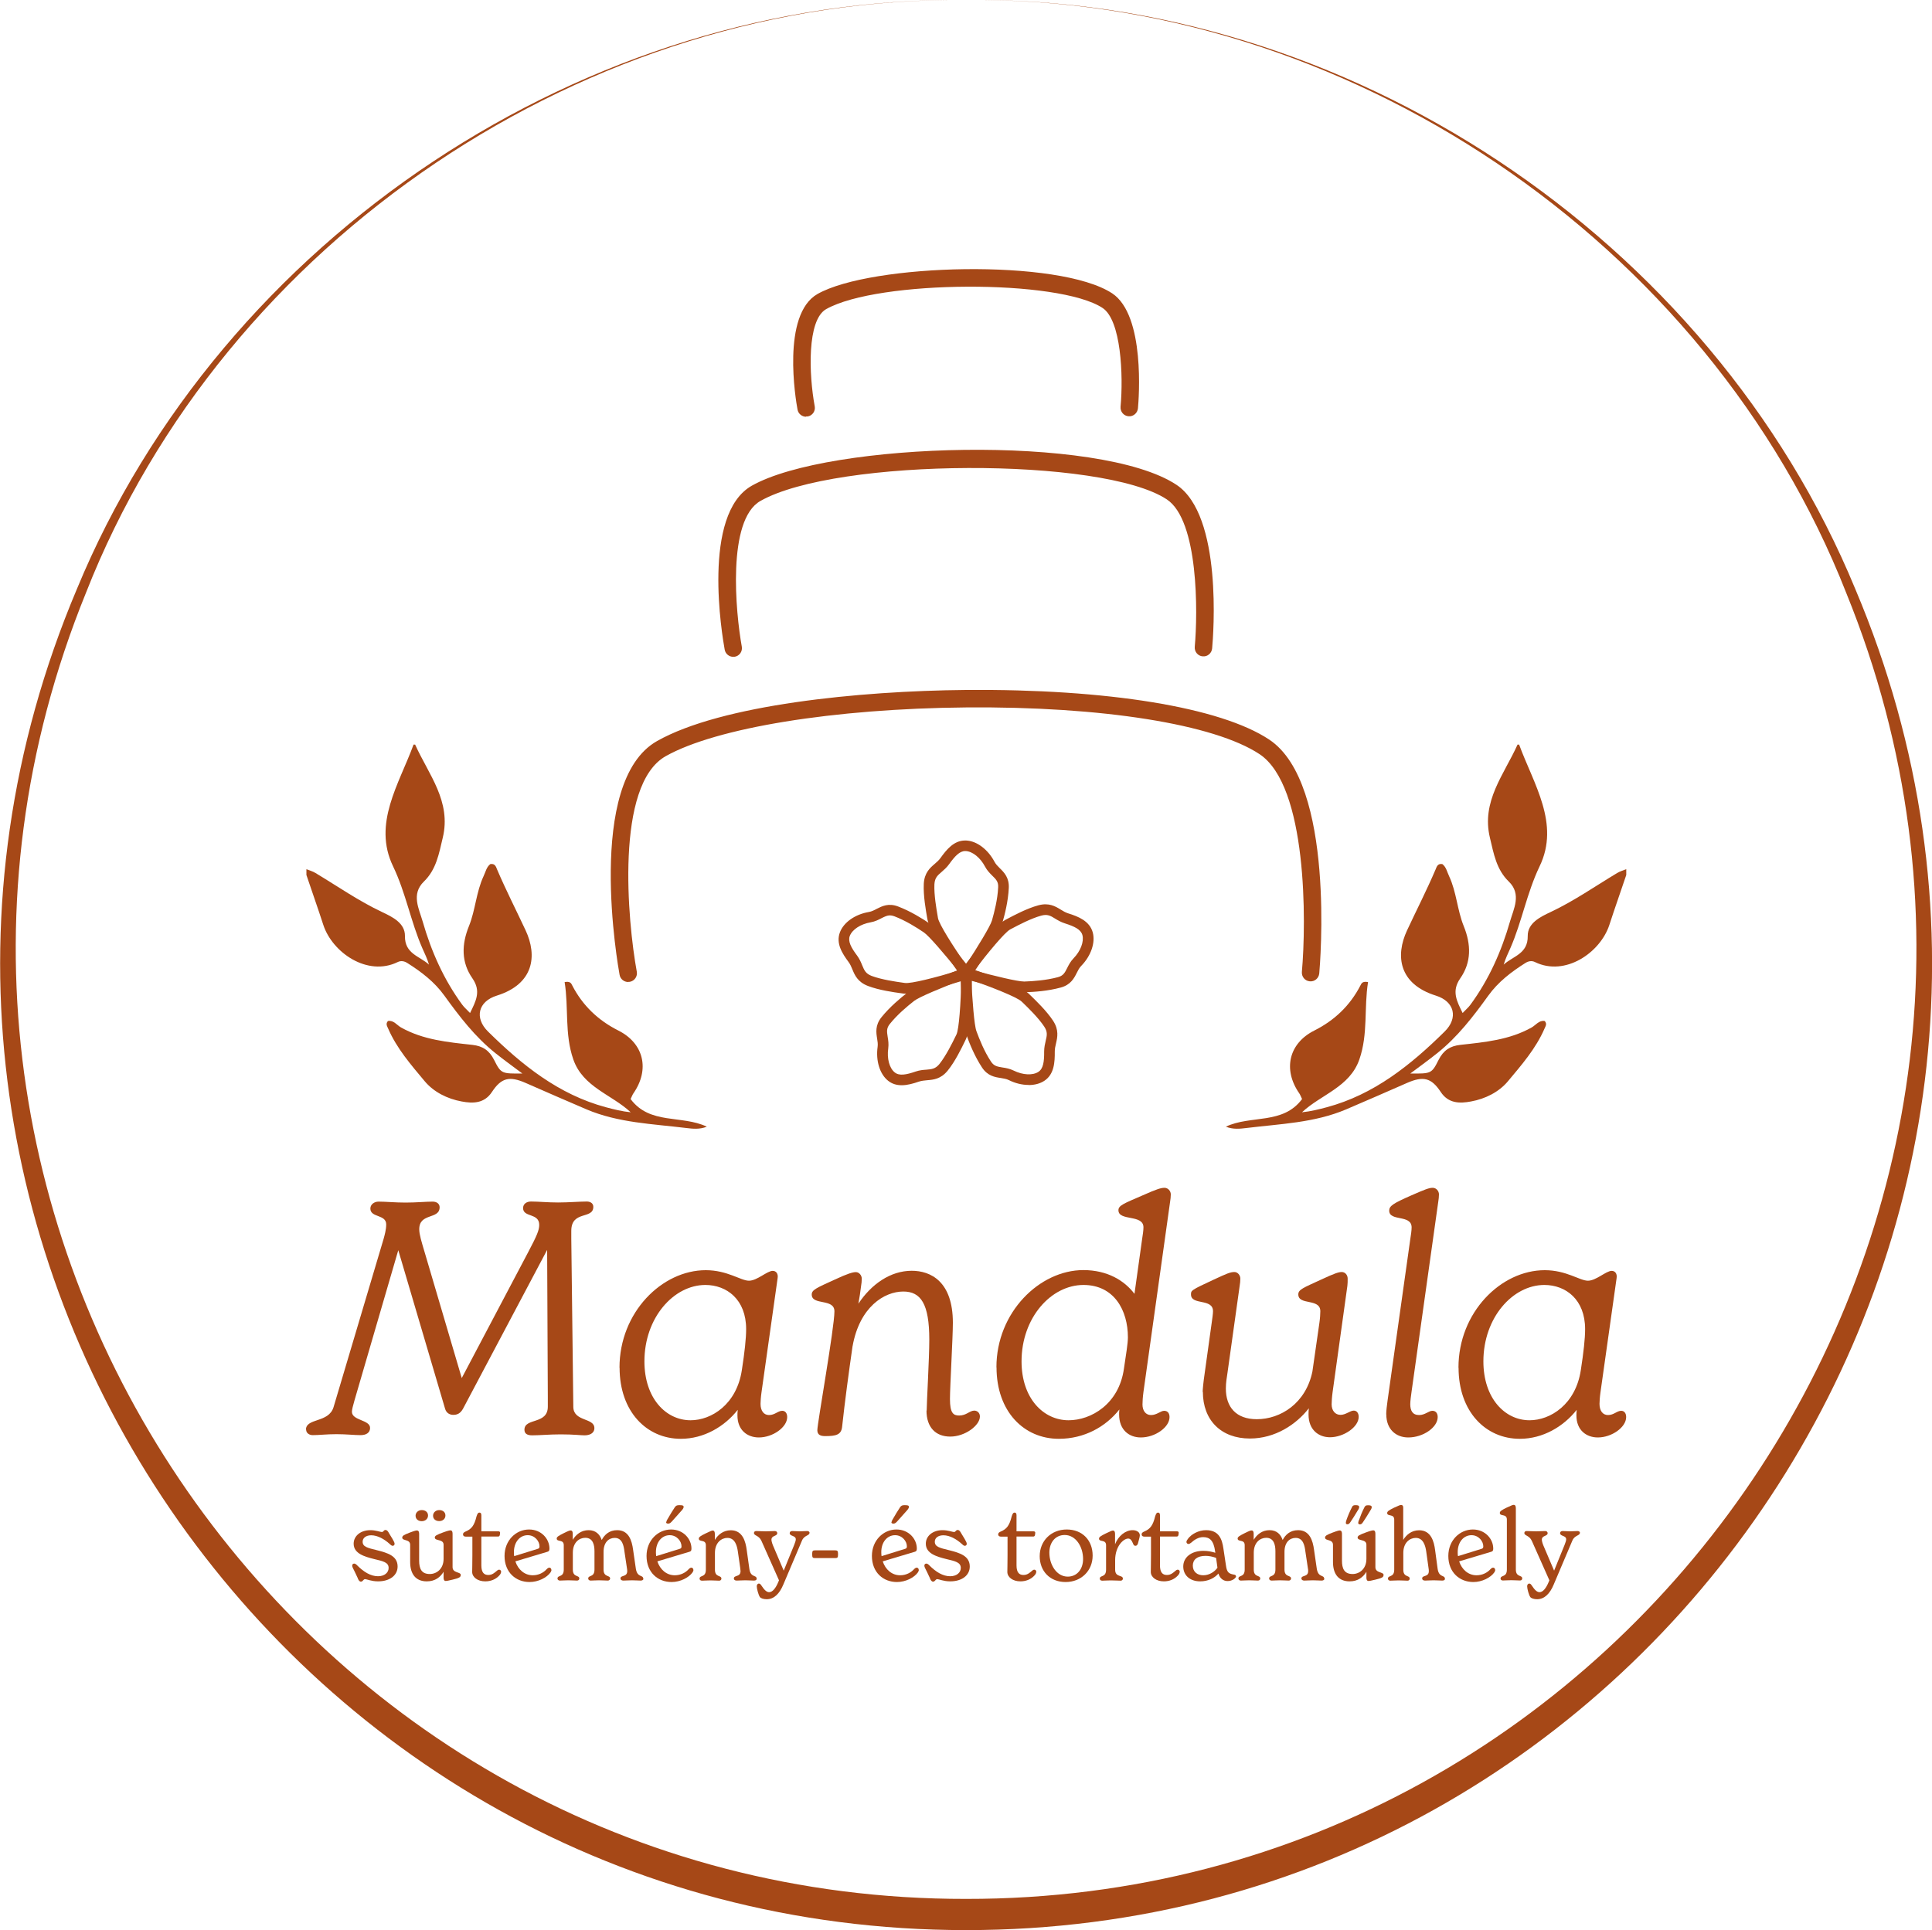 <?xml version="1.0" encoding="UTF-8"?>
<svg id="a" xmlns="http://www.w3.org/2000/svg" viewBox="0 0 200 199.85">
  <g>
    <g id="b">
      <g>
        <path d="M106.03,102.6c-1.25,0-5.71-1.24-6.22-1.39l-.6-.17.37-.5c.35-.47,3.43-4.6,4.52-5.18l.19-.1c.72-.38,2.06-1.1,3.22-1.41,1.05-.28,1.67.09,2.21.42.26.16.5.3.79.4,1.03.32,2.16.76,2.46,1.88.28,1.02-.18,2.34-1.16,3.35-.21.22-.35.48-.49.76-.28.56-.6,1.18-1.57,1.45-1.33.36-2.74.45-3.68.49h-.06.02ZM100.64,100.56c1.65.45,4.67,1.22,5.42,1.19.9-.03,2.23-.12,3.48-.46.61-.17.79-.52,1.03-1.01.16-.31.33-.66.64-.97.77-.78,1.15-1.8.95-2.53-.17-.63-.85-.96-1.89-1.29-.39-.12-.71-.31-.98-.48-.49-.3-.85-.52-1.54-.33-1.08.29-2.41,1-3.05,1.34l-.19.1c-.63.33-2.56,2.72-3.86,4.43h0Z" style="fill: #a64817; stroke-width: 0px;"/>
        <path d="M106.03,102.73c-1.31,0-6.05-1.34-6.26-1.39l-.77-.22.48-.64c.35-.47,3.44-4.62,4.57-5.22l.19-.1c.72-.38,2.06-1.1,3.25-1.42,1.1-.3,1.77.11,2.31.44.26.16.49.3.77.39,1.06.33,2.22.79,2.55,1.97.29,1.07-.18,2.43-1.19,3.47-.2.2-.33.46-.46.72-.28.56-.63,1.24-1.65,1.52-1.35.37-2.76.46-3.7.49h-.09ZM99.42,100.98l.42.12c.2.06,4.91,1.38,6.19,1.38h.05c.93-.04,2.32-.12,3.65-.48.92-.25,1.21-.83,1.49-1.38.15-.29.28-.56.51-.79.95-.98,1.4-2.24,1.13-3.23-.29-1.06-1.38-1.48-2.38-1.8-.31-.1-.55-.25-.82-.41-.55-.34-1.11-.68-2.12-.41-1.16.32-2.48,1.02-3.2,1.4l-.19.1c-.87.46-3.23,3.45-4.48,5.14l-.26.35h.01ZM106.01,101.88c-.94,0-4.36-.91-5.4-1.2l-.18-.05.11-.15c.31-.41,3.06-4.02,3.9-4.47l.19-.1c.64-.34,1.98-1.06,3.07-1.35.75-.2,1.14.04,1.64.34.27.16.57.35.95.47,1.08.34,1.79.69,1.98,1.38.21.77-.18,1.83-.98,2.65-.29.3-.46.64-.62.94-.25.5-.45.9-1.11,1.08-1.26.34-2.61.43-3.51.46h-.05.01ZM100.85,100.49c2.09.56,4.46,1.14,5.16,1.14h.05c.89-.03,2.22-.12,3.46-.45.55-.15.71-.46.95-.94.16-.32.34-.68.66-1.01.73-.75,1.1-1.72.92-2.41-.16-.58-.81-.89-1.81-1.21-.41-.13-.73-.32-1.01-.49-.48-.3-.8-.49-1.45-.31-1.06.29-2.38.99-3.02,1.33l-.19.1c-.55.29-2.28,2.38-3.71,4.25h-.01Z" style="fill: #a64817; stroke-width: 0px;"/>
      </g>
    </g>
    <g id="c">
      <g>
        <path d="M106.48,112.22c-.64,0-1.33-.16-1.98-.49-.27-.14-.57-.18-.87-.23-.61-.09-1.31-.2-1.86-1.05-.76-1.15-1.27-2.46-1.6-3.34-.4-1.09-.6-5.86-.62-6.4l-.02-.62.59.2c.55.19,5.44,1.84,6.32,2.7l.15.15c.59.57,1.68,1.62,2.34,2.63.59.91.43,1.61.28,2.23-.07.29-.13.57-.13.88.01,1.08-.06,2.29-1.03,2.92-.43.28-.97.42-1.56.42h0ZM100.42,101.3c.08,1.71.28,4.81.54,5.52.31.84.8,2.09,1.51,3.17.34.53.74.59,1.28.67.34.05.73.11,1.12.31.98.49,2.07.53,2.7.12.55-.36.65-1.11.64-2.2,0-.41.08-.77.15-1.08.13-.56.23-.97-.16-1.57-.61-.93-1.7-1.98-2.22-2.48l-.16-.15c-.51-.5-3.38-1.6-5.41-2.3h.01Z" style="fill: #a64817; stroke-width: 0px;"/>
        <path d="M106.48,112.34c-.67,0-1.38-.17-2.04-.5-.26-.13-.54-.17-.84-.22-.61-.09-1.37-.21-1.95-1.1-.76-1.16-1.29-2.48-1.61-3.37-.38-1.03-.58-5.19-.63-6.44l-.03-.8.76.26c.56.19,5.46,1.84,6.37,2.73l.15.15c.59.57,1.69,1.63,2.36,2.65.62.95.44,1.72.3,2.33-.07.29-.13.55-.13.85.01,1.11-.06,2.36-1.08,3.03-.44.29-1,.44-1.63.44h0ZM99.64,100.27l.02.44c.04.88.24,5.34.61,6.37.32.88.84,2.18,1.59,3.32.52.8,1.16.9,1.78.99.3.05.62.09.91.24,1.2.59,2.58.62,3.42.08.92-.6.98-1.77.97-2.82,0-.32.06-.61.13-.91.14-.6.3-1.27-.26-2.13-.66-1-1.74-2.05-2.32-2.61l-.15-.15c-.71-.69-4.28-2.01-6.28-2.67l-.41-.14h0ZM106.48,111.49c-.53,0-1.11-.14-1.67-.41-.37-.19-.75-.24-1.08-.29-.56-.09-.99-.15-1.37-.73-.71-1.09-1.21-2.34-1.52-3.2-.31-.84-.51-4.78-.55-5.56v-.18l.17.06c.49.17,4.77,1.67,5.46,2.33l.16.15c.52.5,1.62,1.55,2.24,2.5.42.65.32,1.1.18,1.67-.07.3-.16.65-.15,1.05.01,1.13-.1,1.91-.7,2.31-.3.2-.71.3-1.15.3h-.02ZM100.55,101.47c.11,2.11.3,4.69.53,5.3.31.84.8,2.08,1.5,3.14.31.48.66.53,1.19.62.35.05.75.12,1.16.32.95.47,1.98.52,2.57.13.5-.33.6-1.05.59-2.1,0-.43.09-.81.16-1.11.13-.55.22-.91-.15-1.47-.61-.92-1.68-1.96-2.2-2.46l-.16-.15c-.45-.43-2.97-1.44-5.19-2.21h0Z" style="fill: #a64817; stroke-width: 0px;"/>
      </g>
    </g>
    <g id="d">
      <g>
        <path d="M93.35,112.25c-.47,0-.93-.12-1.34-.44-.83-.67-1.23-2-1.03-3.39.04-.3,0-.59-.05-.9-.1-.61-.21-1.31.42-2.1.87-1.08,1.95-1.97,2.69-2.55.91-.71,5.39-2.38,5.9-2.57l.58-.21v.62c-.01.58-.08,5.74-.62,6.85l-.09.19c-.36.73-1.02,2.09-1.78,3.04-.68.85-1.4.9-2.04.96-.3.02-.58.05-.88.15-.57.19-1.17.37-1.76.37v-.02ZM99.65,101.31c-1.6.61-4.48,1.75-5.08,2.22-.71.55-1.74,1.41-2.55,2.42-.39.49-.33.88-.24,1.42.06.34.12.73.06,1.16-.16,1.08.13,2.13.72,2.6.51.41,1.25.28,2.29-.07.39-.13.76-.16,1.08-.19.57-.05.99-.08,1.44-.64.7-.87,1.36-2.23,1.67-2.88l.1-.2c.31-.64.48-3.7.52-5.86v.02Z" style="fill: #a64817; stroke-width: 0px;"/>
        <path d="M93.35,112.37c-.56,0-1.02-.15-1.42-.47-.86-.69-1.28-2.07-1.08-3.5.04-.28,0-.56-.05-.86-.1-.61-.22-1.37.44-2.2.88-1.09,1.96-1.99,2.71-2.57.93-.73,5.42-2.4,5.93-2.59l.75-.28v.8c-.02.96-.09,5.8-.64,6.9l-.09.19c-.36.74-1.02,2.11-1.79,3.06-.72.89-1.5.95-2.12,1-.3.03-.57.05-.85.14-.58.2-1.2.38-1.8.38h.01ZM100.39,100.26l-.41.15c-1.83.68-5.13,1.98-5.86,2.55-.73.58-1.81,1.46-2.67,2.53-.6.75-.49,1.41-.39,2,.05.32.1.62.05.94-.2,1.35.19,2.63.98,3.27.35.28.76.42,1.26.42.56,0,1.16-.17,1.72-.36.3-.1.59-.13.89-.15.66-.05,1.32-.11,1.97-.91.75-.93,1.41-2.29,1.76-3.01l.1-.19c.53-1.08.6-6.21.6-6.79v-.44h0ZM93.35,111.52c-.34,0-.63-.08-.88-.28-.62-.5-.93-1.59-.77-2.72.06-.41,0-.79-.05-1.12-.09-.56-.16-.99.27-1.52.83-1.03,1.86-1.88,2.57-2.44.71-.55,4.39-1.96,5.12-2.24l.17-.07v.19c-.01.51-.12,5.05-.54,5.91l-.1.2c-.32.65-.98,2.01-1.69,2.9-.48.6-.94.64-1.53.69-.32.03-.67.06-1.05.18-.6.2-1.1.33-1.53.33h.01ZM99.52,101.49c-1.97.75-4.37,1.74-4.88,2.14-.7.55-1.72,1.39-2.53,2.4-.36.45-.3.79-.22,1.32.06.36.12.75.06,1.21-.15,1.04.12,2.04.67,2.48.47.38,1.18.25,2.17-.09.41-.14.78-.17,1.1-.19.57-.05.94-.08,1.36-.59.69-.87,1.35-2.21,1.66-2.85l.1-.2c.27-.56.45-3.26.5-5.62h.01Z" style="fill: #a64817; stroke-width: 0px;"/>
      </g>
    </g>
    <g id="e">
      <g>
        <path d="M93.78,102.76c-.09,0-.16,0-.23-.01l-.21-.03c-.81-.11-2.31-.32-3.44-.75-1.01-.39-1.29-1.05-1.54-1.64-.12-.28-.22-.54-.41-.79-.64-.87-1.3-1.89-.89-2.97.38-.99,1.52-1.79,2.91-2.03.3-.05.56-.19.84-.33.55-.28,1.18-.61,2.12-.25,1.29.49,2.48,1.24,3.26,1.77.96.65,3.93,4.39,4.27,4.81l.38.49-.59.19c-.53.17-4.96,1.54-6.47,1.54ZM92.13,94.66c-.33,0-.6.14-.93.31-.31.16-.66.34-1.09.41-1.08.18-1.98.78-2.25,1.49-.23.61.12,1.28.77,2.16.25.33.39.67.51.97.22.53.38.92,1.05,1.17,1.04.4,2.54.6,3.26.7l.21.03c.71.11,3.67-.69,5.73-1.32-1.07-1.34-3.05-3.72-3.69-4.15-.74-.5-1.87-1.22-3.09-1.68-.19-.07-.35-.1-.5-.1h.02Z" style="fill: #a64817; stroke-width: 0px;"/>
        <path d="M93.78,102.89c-.09,0-.18,0-.25-.01l-.21-.03c-.81-.11-2.32-.32-3.47-.76-1.07-.41-1.37-1.13-1.61-1.71-.11-.27-.22-.53-.39-.76-.66-.89-1.34-1.94-.9-3.09.39-1.03,1.57-1.86,3-2.1.28-.05.54-.18.8-.32.55-.28,1.23-.63,2.22-.25,1.31.5,2.5,1.25,3.29,1.78.99.66,3.96,4.42,4.3,4.84l.5.63-.76.24c-.83.26-5.03,1.55-6.51,1.55h-.01ZM92.12,93.93c-.49,0-.88.2-1.25.39-.29.15-.56.29-.88.34-1.34.23-2.45.99-2.81,1.95-.39,1.02.25,2.01.87,2.85.19.26.3.53.42.82.25.59.5,1.21,1.47,1.57,1.12.42,2.61.63,3.41.74l.21.03c.06,0,.13.01.21.01,1.45,0,5.62-1.28,6.44-1.54l.42-.13-.27-.34c-.13-.17-3.27-4.13-4.24-4.79-.77-.52-1.95-1.27-3.23-1.75-.28-.11-.54-.15-.76-.15h-.01ZM93.82,102.04c-.07,0-.12,0-.17-.01l-.21-.03c-.72-.1-2.22-.31-3.28-.71-.72-.27-.9-.7-1.12-1.24-.12-.3-.26-.62-.5-.94-.68-.91-1.04-1.61-.79-2.28.28-.75,1.23-1.38,2.35-1.57.41-.07.75-.24,1.05-.4.34-.18.64-.33.99-.33.17,0,.35.04.54.11,1.23.47,2.36,1.19,3.11,1.69.72.49,3.02,3.32,3.71,4.17l.12.14-.18.05c-.76.23-4.45,1.33-5.61,1.33v.02ZM92.13,94.78c-.29,0-.55.13-.87.29-.32.17-.68.35-1.13.43-1.04.18-1.9.74-2.16,1.41-.21.56.13,1.2.76,2.04.25.34.4.69.52.99.22.53.36.87.98,1.11,1.04.39,2.52.6,3.23.7l.21.03c.63.09,3.17-.56,5.5-1.26-1.38-1.71-3-3.62-3.54-3.98-.74-.5-1.86-1.21-3.06-1.67-.17-.06-.32-.09-.46-.09h.02Z" style="fill: #a64817; stroke-width: 0px;"/>
      </g>
    </g>
    <g id="f">
      <g>
        <path d="M100.03,101.63l-.36-.5c-.34-.48-3.32-4.68-3.53-5.9l-.04-.21c-.14-.8-.41-2.29-.35-3.5.05-1.08.6-1.56,1.09-1.97.23-.2.44-.38.62-.63.63-.88,1.38-1.82,2.55-1.76,1.06.05,2.17.89,2.82,2.14.14.27.35.48.57.7.44.44.94.93.89,1.94-.07,1.39-.42,2.74-.67,3.65-.32,1.11-2.96,5.09-3.26,5.55l-.34.51v-.02ZM99.92,88c-.63,0-1.14.54-1.76,1.4-.24.34-.52.58-.76.79-.44.38-.75.65-.79,1.36-.05,1.11.21,2.6.34,3.31l.04.22c.12.7,1.79,3.28,3.02,5.04.94-1.44,2.6-4.05,2.81-4.79.24-.86.58-2.16.64-3.45.03-.63-.25-.91-.64-1.29-.25-.24-.52-.52-.73-.91-.51-.97-1.36-1.64-2.11-1.68h-.06Z" style="fill: #a64817; stroke-width: 0px;"/>
        <path d="M100.03,101.85l-.46-.65c-.34-.48-3.33-4.71-3.55-5.95l-.04-.21c-.14-.8-.41-2.3-.35-3.53.06-1.14.65-1.65,1.13-2.06.23-.2.43-.37.6-.61.63-.88,1.39-1.81,2.54-1.81h.12c1.1.05,2.25.92,2.93,2.2.13.25.34.46.55.67.44.43.98.97.93,2.04-.07,1.41-.42,2.77-.68,3.67-.31,1.1-2.78,4.84-3.27,5.58l-.45.67h0ZM99.91,87.27c-1.03,0-1.72.84-2.34,1.71-.19.26-.4.45-.63.65-.47.4-1,.86-1.05,1.89-.06,1.2.21,2.68.35,3.47l.04.21c.17.97,2.28,4.13,3.51,5.85l.25.36.24-.36c.3-.45,2.93-4.42,3.24-5.51.25-.89.6-2.24.67-3.62.05-.95-.41-1.41-.86-1.85-.23-.23-.45-.44-.6-.73-.63-1.21-1.7-2.02-2.72-2.07-.04,0-.07,0-.1,0ZM100.01,100.35l-.11-.15c-.29-.42-2.88-4.16-3.04-5.09l-.04-.21c-.13-.74-.39-2.22-.34-3.34.04-.77.39-1.07.83-1.45.24-.21.51-.44.74-.76.64-.9,1.17-1.46,1.86-1.46h.06c.8.04,1.69.74,2.21,1.75.19.37.46.63.7.87.4.4.72.71.69,1.4-.06,1.31-.4,2.61-.65,3.48-.24.83-2.22,3.9-2.82,4.82l-.1.16v-.02ZM99.92,88.12c-.58,0-1.06.52-1.66,1.35-.25.35-.53.59-.78.81-.43.37-.71.61-.75,1.28-.05,1.09.21,2.56.33,3.26l.04.24c.1.61,1.55,2.91,2.9,4.84,1.2-1.85,2.51-3.98,2.69-4.6.24-.86.58-2.14.64-3.43.03-.57-.22-.82-.61-1.2-.26-.26-.54-.54-.75-.94-.49-.93-1.3-1.58-2.01-1.61h-.05.01Z" style="fill: #a64817; stroke-width: 0px;"/>
      </g>
    </g>
  </g>
  <g>
    <path d="M31.67,148.05c0-1.26,2.35-.68,2.86-2.35l5.18-17.42c.1-.37.27-.95.27-1.5,0-1.06-1.64-.68-1.64-1.64,0-.44.41-.72.85-.72.75,0,1.7.1,2.8.1s2.08-.1,2.8-.1c.44,0,.72.24.72.58,0,1.3-2.11.55-2.11,2.28,0,.55.24,1.3.55,2.35l3.85,13.06,6.89-13.06c.88-1.67,1.13-2.25,1.13-2.8,0-1.26-1.67-.75-1.67-1.74,0-.44.37-.68.82-.68.75,0,1.74.1,2.8.1s2.25-.1,2.97-.1c.41,0,.68.21.68.55,0,1.33-2.28.34-2.28,2.49v.82l.21,17.42c.03,1.53,2.18,1.09,2.18,2.18,0,.55-.51.75-1.02.75-.41,0-1.09-.1-2.46-.1-1.19,0-2.15.1-2.97.1-.55,0-.79-.21-.79-.58,0-1.26,2.42-.51,2.42-2.39v-.99l-.07-15.24-8.7,16.43c-.28.51-.61.65-1.02.65-.34,0-.72-.17-.85-.65l-4.84-16.4-4.53,15.54c-.17.58-.27.99-.27,1.19,0,.92,1.88.82,1.88,1.67,0,.48-.37.75-.99.75s-1.46-.1-2.49-.1-1.81.1-2.46.1c-.3,0-.68-.17-.68-.58h0l-.02.03Z" style="fill: #a64817; stroke-width: 0px;"/>
    <path d="M64.13,141.61c0-5.73,4.4-10.09,8.93-10.09,2.25,0,3.62,1.09,4.47,1.09s1.88-1.02,2.46-1.02c.37,0,.58.31.51.75l-1.67,11.83c-.07.48-.1.99-.1,1.19,0,.72.34,1.16.88,1.16.61,0,.92-.44,1.37-.44.3,0,.51.24.51.65,0,1.06-1.5,2.11-2.93,2.11-1.19,0-2.22-.75-2.22-2.28,0-.17,0-.31.03-.58-1.37,1.74-3.51,3-5.89,3-3.55,0-6.34-2.83-6.34-7.36h-.01ZM71.49,147.06c2.15,0,4.78-1.64,5.31-5.22.28-1.81.44-3.24.44-4.22,0-3.07-2.01-4.57-4.22-4.57-3.27,0-6.31,3.38-6.31,7.91,0,3.82,2.22,6.1,4.78,6.1h0Z" style="fill: #a64817; stroke-width: 0px;"/>
    <path d="M95.93,146.07c0-.85.27-5.38.27-7.36,0-3.71-.88-4.98-2.69-4.98-1.97,0-4.53,1.6-5.25,5.66v-.03c-.41,2.86-.79,5.66-1.09,8.42-.1.79-.65.92-1.74.92-.44,0-.82-.1-.82-.61,0-.72,1.77-10.6,1.77-12.31,0-1.37-2.35-.58-2.35-1.74,0-.48.48-.68,2.35-1.53,1.39-.65,1.91-.79,2.22-.79.34,0,.61.34.61.68,0,.27-.03.51-.07.75-.07.61-.17,1.23-.28,1.84,1.33-2.01,3.31-3.41,5.52-3.41,1.95,0,4.26,1.09,4.26,5.38,0,1.57-.3,6.58-.3,7.91,0,1.43.34,1.7.95,1.7.75,0,1.09-.51,1.57-.51.28,0,.58.21.58.61,0,.92-1.53,2.08-3.07,2.08s-2.46-.99-2.46-2.69h.02Z" style="fill: #a64817; stroke-width: 0px;"/>
    <path d="M103.15,141.57c0-5.69,4.47-10.06,9-10.06,2.49,0,4.26,1.09,5.29,2.46l.79-5.66c.07-.44.14-.92.14-1.23,0-1.37-2.59-.61-2.59-1.77,0-.48.51-.68,2.49-1.53,1.46-.65,1.91-.79,2.28-.79s.65.34.65.68c0,.27-.03.48-.07.75l-2.76,19.71c-.07.51-.1.99-.1,1.3,0,.65.34,1.09.88,1.09.61,0,.99-.44,1.37-.44.34,0,.55.24.55.65,0,1.06-1.5,2.11-2.97,2.11-1.19,0-2.25-.75-2.25-2.39,0-.14,0-.34.03-.51-1.43,1.81-3.65,3.04-6.27,3.04-3.62,0-6.45-2.83-6.45-7.4h-.01ZM110.62,147.06c2.32,0,5.22-1.67,5.73-5.35.21-1.43.41-2.59.41-3.24,0-2.8-1.43-5.42-4.6-5.42-3.34,0-6.41,3.38-6.41,7.91,0,3.85,2.28,6.1,4.87,6.1h0Z" style="fill: #a64817; stroke-width: 0px;"/>
    <path d="M124.5,144.13c0-.24.07-1.02.21-1.95l.72-5.18c.07-.48.14-.99.14-1.23,0-1.37-2.28-.58-2.28-1.74,0-.41,0-.44,2.35-1.53,1.39-.65,1.74-.79,2.15-.79.34,0,.61.34.61.68,0,.24-.03.51-.07.75l-1.26,9c-.07.51-.17.99-.17,1.64,0,1.91,1.06,3.17,3.2,3.17,2.46,0,5.08-1.64,5.76-4.94l.72-5.01c.07-.48.1-.95.1-1.23,0-1.37-2.28-.58-2.28-1.74,0-.51.51-.68,2.35-1.53,1.46-.68,1.84-.79,2.15-.79.34,0,.61.3.61.68,0,.3,0,.51-.03.75l-1.53,11.01c-.07.48-.1,1.06-.1,1.26,0,.65.37,1.09.92,1.09s.99-.44,1.37-.44c.3,0,.51.24.51.65,0,1.06-1.57,2.11-2.97,2.11-1.16,0-2.22-.75-2.22-2.35,0-.21,0-.41.03-.65-1.3,1.67-3.48,3.13-6.1,3.13-2.97,0-4.87-1.88-4.87-4.84h0l-.02.02Z" style="fill: #a64817; stroke-width: 0px;"/>
    <path d="M143.5,146.45c0-.34.07-.95.14-1.43l2.35-16.7c.07-.44.14-.92.14-1.23,0-1.37-2.32-.58-2.32-1.74,0-.48.41-.75,2.28-1.57,1.39-.61,1.84-.79,2.22-.79s.65.34.65.68c0,.27-.03.48-.07.75l-2.76,19.64c-.07.44-.14,1.06-.14,1.33,0,.68.24,1.13.92,1.13.61,0,.99-.44,1.37-.44.34,0,.55.24.55.65,0,1.06-1.5,2.11-3.04,2.11-1.26,0-2.28-.82-2.28-2.39h0Z" style="fill: #a64817; stroke-width: 0px;"/>
    <path d="M150.98,141.61c0-5.73,4.4-10.09,8.93-10.09,2.25,0,3.62,1.09,4.47,1.09s1.88-1.02,2.46-1.02c.37,0,.58.31.51.75l-1.67,11.83c-.07.48-.1.99-.1,1.19,0,.72.34,1.16.88,1.16.61,0,.92-.44,1.37-.44.3,0,.51.24.51.65,0,1.06-1.5,2.11-2.93,2.11-1.19,0-2.22-.75-2.22-2.28,0-.17,0-.31.03-.58-1.37,1.74-3.51,3-5.89,3-3.55,0-6.34-2.83-6.34-7.36h-.01ZM158.34,147.06c2.15,0,4.78-1.64,5.31-5.22.28-1.81.44-3.24.44-4.22,0-3.07-2.01-4.57-4.22-4.57-3.27,0-6.31,3.38-6.31,7.91,0,3.82,2.22,6.1,4.78,6.1h0Z" style="fill: #a64817; stroke-width: 0px;"/>
  </g>
  <path d="M83.45,43.15c-.43,0-.81-.3-.89-.74-.19-1-1.68-9.84,2.07-11.97,5.54-3.14,25.01-3.69,30.51-.06,3.43,2.28,2.75,10.93,2.66,11.9-.05.5-.49.87-.98.82-.5-.04-.86-.48-.82-.98.3-3.29.05-8.97-1.86-10.23-4.52-3-23.24-2.92-28.62.12-1.99,1.13-1.79,6.77-1.18,10.06.09.49-.23.96-.72,1.05-.06,0-.11,0-.17,0h0v.02Z" style="fill: #a64817; stroke-width: 0px;"/>
  <path d="M65.03,101.68c-.43,0-.81-.3-.89-.74-.15-.81-3.58-20,3.88-24.21,6.63-3.75,20.87-5.19,31.98-5.29,14.61-.12,26.35,1.79,31.39,5.14,6.87,4.56,5.25,23.41,5.18,24.21-.05.5-.48.87-.98.82-.5-.04-.86-.48-.82-.98.46-5.15.58-19.24-4.38-22.54-4.69-3.11-16.32-4.96-30.38-4.84-13.68.12-25.89,2.11-31.1,5.05-5.26,2.97-3.94,17.12-2.99,22.31.09.49-.23.96-.72,1.05-.06,0-.11.01-.17.01h0Z" style="fill: #a64817; stroke-width: 0px;"/>
  <path d="M75.91,68.01c-.43,0-.81-.3-.89-.74-.26-1.43-2.41-14.03,2.81-16.98,7.99-4.52,36.05-5.34,43.96-.09,4.79,3.18,3.82,15.54,3.69,16.94-.05.5-.48.87-.98.82-.5-.04-.86-.48-.82-.98.32-3.51.41-13.08-2.89-15.27-6.65-4.41-34.17-4.31-42.07.16-3.48,1.97-2.57,11.55-1.93,15.08.09.49-.23.96-.72,1.05-.06,0-.11.01-.17.01h.01Z" style="fill: #a64817; stroke-width: 0px;"/>
  <path d="M157.09,77.11c-1.39,3.09-3.77,5.87-2.85,9.65.39,1.63.66,3.27,1.95,4.52,1.35,1.31.49,2.85.12,4.15-.88,3.07-2.18,6-4.09,8.6-.21.29-.5.53-.81.86-.6-1.23-1.17-2.25-.25-3.58,1.17-1.67,1.14-3.51.36-5.43-.67-1.66-.74-3.51-1.51-5.16-.21-.44-.3-.95-.7-1.25-.49-.08-.58.27-.7.56-.91,2.13-1.97,4.2-2.95,6.3-1.23,2.63-.86,5.56,2.98,6.76,1.93.6,2.35,2.31.9,3.73-3.51,3.46-7.31,6.52-12.2,7.83-.83.22-1.66.43-2.56.52,1.98-1.85,4.94-2.6,5.94-5.47.92-2.64.47-5.36.9-8.01-.57-.11-.68.12-.79.35-1.08,2.09-2.69,3.62-4.78,4.67-2.64,1.33-3.26,4.04-1.55,6.5.11.16.17.35.29.59-1.99,2.68-5.29,1.63-7.89,2.86.74.3,1.46.22,2.12.14,3.49-.43,7.03-.53,10.33-1.93,2.11-.9,4.21-1.82,6.31-2.74,1.67-.73,2.51-.54,3.48.93.79,1.21,1.98,1.21,3.14.99,1.48-.27,2.88-.97,3.82-2.09,1.41-1.69,2.89-3.38,3.79-5.46.11-.26.28-.48.02-.78-.59-.1-.91.41-1.34.66-2.31,1.3-4.86,1.53-7.4,1.81-1.07.12-1.75.57-2.25,1.56-.73,1.46-.8,1.41-2.93,1.41,1.04-.78,1.93-1.42,2.79-2.11,2.11-1.68,3.73-3.8,5.29-5.96,1.02-1.42,2.38-2.46,3.84-3.38.32-.2.66-.26,1-.09,3.12,1.52,6.75-.98,7.69-3.85.56-1.73,1.17-3.44,1.75-5.17v-.6c-.32.13-.66.22-.95.4-2.28,1.37-4.47,2.9-6.89,4.04-1.04.49-2.38,1.13-2.36,2.48.03,1.85-1.53,2.08-2.49,2.96.18-.6.44-1.15.69-1.7,1.2-2.75,1.7-5.7,3.03-8.48,2.13-4.42-.62-8.51-2.12-12.6h-.17Z" style="fill: #a64817; stroke-width: 0px;"/>
  <path d="M42.98,77.11c1.39,3.09,3.77,5.87,2.85,9.65-.39,1.63-.66,3.27-1.95,4.52-1.35,1.31-.49,2.85-.12,4.15.88,3.07,2.18,6,4.09,8.6.21.29.5.53.81.86.6-1.23,1.17-2.25.25-3.58-1.17-1.67-1.14-3.51-.36-5.43.67-1.66.74-3.51,1.51-5.16.21-.44.3-.95.7-1.25.49-.08.58.27.7.56.91,2.13,1.97,4.2,2.95,6.3,1.23,2.63.86,5.56-2.98,6.76-1.93.6-2.35,2.31-.9,3.73,3.51,3.46,7.31,6.52,12.2,7.83.83.22,1.66.43,2.56.52-1.98-1.85-4.94-2.6-5.94-5.47-.92-2.64-.47-5.36-.9-8.01.57-.11.68.12.79.35,1.08,2.09,2.69,3.62,4.78,4.67,2.64,1.33,3.26,4.04,1.55,6.5-.11.16-.17.35-.29.59,1.99,2.68,5.29,1.63,7.89,2.86-.74.3-1.46.22-2.12.14-3.49-.43-7.03-.53-10.33-1.93-2.11-.9-4.21-1.82-6.31-2.74-1.67-.73-2.51-.54-3.48.93-.79,1.21-1.98,1.21-3.14.99-1.48-.27-2.88-.97-3.82-2.09-1.41-1.69-2.89-3.38-3.79-5.46-.11-.26-.28-.48-.02-.78.59-.1.91.41,1.34.66,2.31,1.3,4.86,1.53,7.4,1.81,1.07.12,1.75.57,2.25,1.56.73,1.46.8,1.41,2.93,1.41-1.04-.78-1.93-1.42-2.79-2.11-2.11-1.68-3.73-3.8-5.29-5.96-1.02-1.42-2.38-2.46-3.84-3.38-.32-.2-.66-.26-1-.09-3.12,1.52-6.75-.98-7.69-3.85-.56-1.73-1.17-3.44-1.75-5.17v-.6c.32.13.66.22.95.4,2.28,1.37,4.47,2.9,6.89,4.04,1.04.49,2.38,1.13,2.36,2.48-.03,1.85,1.53,2.08,2.49,2.96-.18-.6-.44-1.15-.69-1.7-1.2-2.75-1.7-5.7-3.03-8.48-2.13-4.42.62-8.51,2.12-12.6h.17Z" style="fill: #a64817; stroke-width: 0px;"/>
  <g>
    <path d="M37.05,163.44l-.31-.66c-.19-.38-.28-.53-.28-.66,0-.14.08-.22.21-.22.1,0,.22.09.32.2.66.66,1.38,1.11,2.14,1.11.68,0,1.1-.38,1.1-.86,0-.58-.57-.7-1.5-.92-1-.25-2.12-.57-2.12-1.59,0-.78.69-1.4,1.73-1.4.58,0,1.02.19,1.19.19.18,0,.18-.21.37-.21.18,0,.27.15.38.35l.34.56c.11.19.23.4.23.52s-.09.21-.2.21-.22-.1-.32-.2c-.53-.48-1.23-.89-1.9-.89-.55,0-.89.28-.89.66,0,.53.48.64,1.5.89,1.07.27,2.12.58,2.12,1.68,0,.94-.84,1.54-2.02,1.54-.7,0-1.18-.23-1.34-.23-.2,0-.22.26-.44.26-.16,0-.25-.18-.32-.33h.01Z" style="fill: #a64817; stroke-width: 0px;"/>
    <path d="M47.69,163.11c0,.2-.19.3-.83.45-.45.11-.62.14-.72.14-.19,0-.22-.19-.22-.35v-.6c-.33.54-.86.99-1.74.99-1.16,0-1.72-.78-1.72-2v-1.78c0-.62-.82-.38-.82-.75,0-.19.18-.29.78-.52.53-.2.66-.22.73-.22.22,0,.24.21.24.37v2.75c0,.82.23,1.39,1.1,1.39.71,0,1.43-.53,1.43-1.57v-1.46c0-.62-.91-.36-.91-.75,0-.18.19-.28.87-.53.49-.18.67-.21.75-.21.19,0,.22.19.22.37v3.44c0,.63.85.47.85.81v.03ZM43.02,156.94c0-.31.26-.58.64-.58s.65.22.65.56-.28.59-.65.59-.64-.22-.64-.57h0ZM44.83,156.94c0-.31.26-.58.64-.58s.64.22.64.56-.27.58-.64.58-.64-.21-.64-.56Z" style="fill: #a64817; stroke-width: 0px;"/>
    <path d="M51.87,162.76c0,.12-.07.26-.21.4-.37.39-.88.58-1.43.58-.79,0-1.35-.44-1.35-.97,0-.22.02-1.01.02-1.72v-1.94h-.67c-.19,0-.3-.08-.3-.24,0-.13.1-.22.27-.29.62-.26.9-.63,1.13-1.57.09-.27.15-.39.31-.39.11,0,.19.08.19.27v1.67h1.76c.11,0,.18.05.18.14,0,.07-.02.18-.03.24-.02.11-.08.16-.19.16h-1.72v2.99c0,.76.3.99.72.99s.66-.25.87-.42c.06-.06.15-.13.25-.13.12,0,.21.1.21.23h-.01Z" style="fill: #a64817; stroke-width: 0px;"/>
    <path d="M57.09,162.55c0,.06-.03.14-.09.25-.38.55-1.28,1.01-2.18,1.01-1.4,0-2.59-.98-2.59-2.7,0-1.62,1.19-2.74,2.54-2.74,1.27,0,2.11.97,2.11,1.98,0,.22-.06.28-.22.33l-3.31.99c.28.85.95,1.44,1.8,1.44.61,0,1.12-.27,1.45-.64.1-.1.19-.15.27-.15.11,0,.21.1.21.24h.01ZM53.2,160.72c0,.14,0,.28.03.41l2.38-.74c.19-.05.24-.1.24-.28,0-.52-.48-1.15-1.22-1.15-.81,0-1.43.7-1.43,1.76Z" style="fill: #a64817; stroke-width: 0px;"/>
    <path d="M66.61,163.46c0,.13-.13.2-.29.2-.29,0-.48-.03-.9-.03s-.6.03-.89.03c-.18,0-.3-.09-.3-.22,0-.37.7-.12.7-.76,0-.08-.01-.21-.03-.31l-.26-1.74c-.07-.53-.2-1.39-1-1.39-.61,0-1.16.44-1.16,1.45v1.83c0,.83.68.54.68.93,0,.09-.08.21-.24.21-.23,0-.53-.03-.91-.03-.36,0-.64.03-.87.03-.16,0-.25-.11-.25-.21,0-.39.65-.09.65-.93v-1.9c0-.6-.13-1.39-.95-1.39-.62,0-1.29.47-1.29,1.54v1.75c0,.83.67.54.67.93,0,.09-.07.21-.23.21-.23,0-.53-.03-.91-.03-.36,0-.64.03-.87.03-.16,0-.25-.11-.25-.21,0-.39.65-.09.65-.93v-2.53c0-.64-.73-.29-.73-.69,0-.16.19-.28.71-.54.54-.27.64-.29.73-.29.18,0,.22.15.22.36v.61c.33-.54.87-1,1.64-1s1.17.46,1.36,1.02c.29-.56.79-1.02,1.6-1.02,1.19,0,1.52,1.06,1.65,2.04l.28,1.93c.14.97.76.63.76,1.04h.03Z" style="fill: #a64817; stroke-width: 0px;"/>
    <path d="M71.79,162.55c0,.06-.03.14-.09.25-.38.55-1.28,1.01-2.18,1.01-1.4,0-2.59-.98-2.59-2.7,0-1.62,1.19-2.74,2.54-2.74,1.27,0,2.11.97,2.11,1.98,0,.22-.06.28-.22.33l-3.31.99c.28.85.95,1.44,1.8,1.44.61,0,1.12-.27,1.45-.64.1-.1.19-.15.27-.15.11,0,.21.1.21.24h0ZM67.9,160.72c0,.14.01.28.03.41l2.38-.74c.19-.05.24-.1.24-.28,0-.52-.48-1.15-1.22-1.15-.81,0-1.43.7-1.43,1.76ZM68.97,157.63c0-.07.03-.14.09-.26.31-.55.56-.94.8-1.31.11-.15.2-.21.46-.21.34,0,.45.03.45.19,0,.11-.1.26-.32.49-.16.19-.66.75-.9,1.01-.18.2-.28.22-.39.22s-.21-.05-.21-.13h.02Z" style="fill: #a64817; stroke-width: 0px;"/>
    <path d="M78.34,163.45c0,.14-.12.21-.29.21-.27,0-.48-.03-.9-.03s-.61.03-.89.03c-.19,0-.29-.09-.29-.22,0-.37.69-.12.69-.76,0-.08-.02-.21-.03-.31l-.25-1.74c-.08-.53-.27-1.39-1.08-1.39-.62,0-1.29.49-1.29,1.55v1.74c0,.83.67.54.67.93,0,.09-.07.21-.23.21-.23,0-.54-.03-.91-.03s-.65.03-.87.03c-.18,0-.25-.11-.25-.21,0-.39.65-.09.65-.93v-2.53c0-.64-.73-.29-.73-.69,0-.16.19-.28.72-.54s.64-.29.72-.29c.16,0,.22.13.22.36v.61c.33-.54.87-1,1.66-1,1.23,0,1.53,1.2,1.64,2.04l.27,1.93c.12.97.75.63.75,1.03h.02Z" style="fill: #a64817; stroke-width: 0px;"/>
    <path d="M83.8,158.71c0,.32-.54.23-.78.81l-1.93,4.55c-.4.96-.97,1.52-1.72,1.52-.32,0-.61-.09-.71-.23-.14-.2-.32-.85-.32-1.11,0-.15.08-.28.22-.28.11,0,.16.06.26.2.3.46.54.69.8.69.35,0,.68-.4.96-1.08l.06-.15-1.81-4.07c-.27-.61-.78-.52-.78-.83,0-.13.1-.2.24-.2.27,0,.55.03.99.03.39,0,.68-.03.91-.03.16,0,.27.07.27.22,0,.34-.6.21-.6.68,0,.08.04.3.15.57l1.12,2.63,1.07-2.63c.1-.28.18-.45.18-.61,0-.42-.63-.3-.63-.64,0-.14.1-.22.27-.22.21,0,.48.03.75.03.29,0,.54-.03.79-.03.14,0,.25.07.25.2v-.02Z" style="fill: #a64817; stroke-width: 0px;"/>
    <path d="M84.08,161.02v-.18c0-.24.07-.31.28-.31h2.11c.21,0,.28.07.28.31v.18c0,.25-.07.31-.28.31h-2.11c-.21,0-.28-.06-.28-.31Z" style="fill: #a64817; stroke-width: 0px;"/>
    <path d="M95.12,162.55c0,.06-.03.14-.09.25-.38.55-1.28,1.01-2.18,1.01-1.4,0-2.59-.98-2.59-2.7,0-1.62,1.19-2.74,2.54-2.74,1.27,0,2.11.97,2.11,1.98,0,.22-.06.28-.22.33l-3.31.99c.28.85.95,1.44,1.8,1.44.61,0,1.12-.27,1.45-.64.1-.1.19-.15.27-.15.11,0,.21.1.21.24h0ZM91.23,160.72c0,.14.01.28.03.41l2.38-.74c.19-.05.24-.1.24-.28,0-.52-.48-1.15-1.22-1.15-.81,0-1.43.7-1.43,1.76ZM92.29,157.63c0-.07.03-.14.09-.26.31-.55.56-.94.8-1.31.11-.15.2-.21.46-.21.34,0,.45.03.45.19,0,.11-.1.26-.32.49-.16.19-.66.75-.9,1.01-.18.2-.28.22-.39.22s-.21-.05-.21-.13h.02Z" style="fill: #a64817; stroke-width: 0px;"/>
    <path d="M96.28,163.44l-.31-.66c-.19-.38-.28-.53-.28-.66,0-.14.08-.22.21-.22.1,0,.22.09.32.2.66.66,1.38,1.11,2.14,1.11.68,0,1.1-.38,1.1-.86,0-.58-.57-.7-1.5-.92-1-.25-2.12-.57-2.12-1.59,0-.78.69-1.4,1.73-1.4.58,0,1.02.19,1.19.19.18,0,.18-.21.37-.21.18,0,.27.15.38.35l.34.56c.11.19.23.4.23.52s-.09.21-.2.21-.22-.1-.32-.2c-.53-.48-1.23-.89-1.9-.89-.55,0-.89.28-.89.66,0,.53.48.64,1.5.89,1.07.27,2.12.58,2.12,1.68,0,.94-.84,1.54-2.02,1.54-.7,0-1.18-.23-1.34-.23-.2,0-.22.26-.44.26-.16,0-.25-.18-.32-.33h0Z" style="fill: #a64817; stroke-width: 0px;"/>
    <path d="M107.27,162.76c0,.12-.07.26-.21.4-.37.39-.88.58-1.43.58-.79,0-1.35-.44-1.35-.97,0-.22.02-1.01.02-1.72v-1.94h-.67c-.19,0-.3-.08-.3-.24,0-.13.1-.22.27-.29.62-.26.9-.63,1.13-1.57.09-.27.15-.39.31-.39.11,0,.19.08.19.27v1.67h1.76c.11,0,.18.05.18.14,0,.07-.02.18-.03.24-.02.11-.08.16-.19.16h-1.72v2.99c0,.76.3.99.72.99s.66-.25.87-.42c.06-.06.15-.13.25-.13.12,0,.21.1.21.23h0Z" style="fill: #a64817; stroke-width: 0px;"/>
    <path d="M107.63,161.13c0-1.59,1.19-2.76,2.8-2.76s2.68,1.11,2.68,2.7-1.2,2.74-2.8,2.74-2.68-1.11-2.68-2.68h0ZM112.12,161.43c0-1.3-.77-2.49-1.9-2.49-.98,0-1.59.78-1.59,1.82,0,1.29.77,2.49,1.9,2.49.98,0,1.59-.79,1.59-1.82Z" style="fill: #a64817; stroke-width: 0px;"/>
    <path d="M118,158.91c0,.15-.06.41-.19.87-.05.18-.13.28-.28.28-.13,0-.2-.11-.26-.28-.13-.32-.27-.47-.48-.47-.49,0-1.35.79-1.35,2.24v.98c0,.83.8.51.8.93,0,.09-.07.21-.23.21-.26,0-.62-.03-1.04-.03-.36,0-.65.03-.87.03-.18,0-.25-.11-.25-.21,0-.39.65-.09.65-.93v-2.53c0-.64-.73-.29-.73-.69,0-.16.19-.28.72-.54s.64-.29.72-.29c.16,0,.22.13.22.36v1.06c.34-.88,1.09-1.46,1.82-1.46.43,0,.73.22.73.47h.02Z" style="fill: #a64817; stroke-width: 0px;"/>
    <path d="M122.12,162.76c0,.12-.07.26-.21.4-.37.39-.88.58-1.43.58-.79,0-1.35-.44-1.35-.97,0-.22.02-1.01.02-1.72v-1.94h-.67c-.19,0-.3-.08-.3-.24,0-.13.1-.22.27-.29.62-.26.9-.63,1.13-1.57.09-.27.15-.39.31-.39.11,0,.19.08.19.27v1.67h1.76c.11,0,.18.05.18.14,0,.07-.02.18-.03.24-.02.11-.08.16-.19.16h-1.72v2.99c0,.76.3.99.72.99s.66-.25.87-.42c.06-.06.15-.13.25-.13.12,0,.21.1.21.23h0Z" style="fill: #a64817; stroke-width: 0px;"/>
    <path d="M127.96,163.2c0,.2-.39.51-.88.51-.42,0-.79-.25-.95-.78-.4.47-1.07.81-1.89.81-1.06,0-1.75-.63-1.75-1.54s.78-1.62,2.09-1.62c.45,0,.85.08,1.23.2l-.02-.13c-.15-1.14-.56-1.49-1.24-1.49-.46,0-.89.25-1.26.59-.1.08-.19.12-.26.12-.1,0-.21-.08-.21-.21,0-.1.06-.2.16-.33.34-.47,1.09-.89,1.87-.89,1.33,0,1.66.92,1.8,1.92l.26,1.73c.1.77.33.86.87.96.11.02.16.07.16.15h.02ZM126.03,162.33l-.14-1.02c-.35-.13-.73-.21-1.09-.21-.87,0-1.32.39-1.32,1.01s.44,1,1.08,1,1.18-.37,1.47-.78h0Z" style="fill: #a64817; stroke-width: 0px;"/>
    <path d="M137.1,163.46c0,.13-.13.2-.29.2-.29,0-.48-.03-.9-.03s-.6.03-.89.03c-.18,0-.3-.09-.3-.22,0-.37.7-.12.7-.76,0-.08,0-.21-.03-.31l-.26-1.74c-.07-.53-.2-1.39-1-1.39-.61,0-1.16.44-1.16,1.45v1.83c0,.83.68.54.68.93,0,.09-.08.21-.24.21-.23,0-.53-.03-.91-.03-.36,0-.64.03-.87.03-.16,0-.25-.11-.25-.21,0-.39.65-.09.65-.93v-1.9c0-.6-.13-1.39-.95-1.39-.62,0-1.29.47-1.29,1.54v1.75c0,.83.67.54.67.93,0,.09-.07.21-.23.21-.23,0-.53-.03-.91-.03-.36,0-.64.03-.87.03-.16,0-.25-.11-.25-.21,0-.39.65-.09.65-.93v-2.53c0-.64-.73-.29-.73-.69,0-.16.19-.28.71-.54.54-.27.64-.29.73-.29.18,0,.22.15.22.36v.61c.33-.54.87-1,1.64-1s1.17.46,1.36,1.02c.29-.56.79-1.02,1.6-1.02,1.19,0,1.52,1.06,1.65,2.04l.28,1.93c.14.97.76.63.76,1.04h.03Z" style="fill: #a64817; stroke-width: 0px;"/>
    <path d="M143.22,163.11c0,.2-.19.3-.83.45-.45.11-.62.14-.72.14-.19,0-.22-.19-.22-.35v-.6c-.33.54-.86.99-1.74.99-1.16,0-1.72-.78-1.72-2v-1.78c0-.62-.82-.38-.82-.75,0-.19.18-.29.78-.52.53-.2.66-.22.73-.22.22,0,.24.21.24.37v2.75c0,.82.23,1.39,1.1,1.39.71,0,1.43-.53,1.43-1.57v-1.46c0-.62-.91-.36-.91-.75,0-.18.19-.28.87-.53.49-.18.67-.21.75-.21.19,0,.22.19.22.37v3.44c0,.63.85.47.85.81v.03ZM139.32,157.68c0-.07.02-.15.06-.28.16-.46.34-.88.56-1.31.08-.19.15-.24.39-.24.27,0,.37.05.37.21,0,.11-.07.24-.22.46-.22.36-.44.73-.69,1.09-.12.19-.22.22-.31.22-.1,0-.16-.05-.16-.15h0ZM140.68,157.41c.16-.46.33-.88.55-1.31.09-.19.16-.24.4-.24.26,0,.37.05.37.21,0,.11-.08.24-.22.46-.22.36-.44.73-.69,1.09-.12.19-.22.22-.31.22-.1,0-.18-.05-.18-.15,0-.07.03-.15.07-.28h0Z" style="fill: #a64817; stroke-width: 0px;"/>
    <path d="M149.59,163.46c0,.13-.12.2-.28.2-.28,0-.48-.03-.9-.03s-.61.03-.89.03c-.19,0-.3-.09-.3-.22,0-.37.69-.12.69-.75,0-.08,0-.19-.02-.27l-.25-1.79c-.08-.53-.28-1.39-1.08-1.39-.62,0-1.29.49-1.29,1.55v1.74c0,.83.66.54.66.93,0,.09-.06.21-.22.21-.23,0-.54-.03-.91-.03s-.65.03-.88.03c-.16,0-.24-.11-.24-.21,0-.39.65-.09.65-.93v-5.18c0-.64-.73-.29-.73-.69,0-.16.18-.29.72-.55.53-.25.63-.28.74-.28.14,0,.2.12.2.27v3.35c.33-.54.87-1,1.65-1,1.25,0,1.54,1.2,1.65,2.04l.26,1.93c.13.97.75.63.75,1.04h.02Z" style="fill: #a64817; stroke-width: 0px;"/>
    <path d="M154.79,162.55c0,.06-.03.14-.09.25-.38.55-1.28,1.01-2.18,1.01-1.4,0-2.59-.98-2.59-2.7,0-1.62,1.19-2.74,2.54-2.74,1.27,0,2.11.97,2.11,1.98,0,.22-.06.28-.22.33l-3.31.99c.28.85.95,1.44,1.8,1.44.61,0,1.12-.27,1.45-.64.1-.1.19-.15.27-.15.11,0,.21.1.21.24h0ZM150.9,160.72c0,.14,0,.28.03.41l2.38-.74c.19-.05.24-.1.24-.28,0-.52-.48-1.15-1.22-1.15-.81,0-1.43.7-1.43,1.76h0Z" style="fill: #a64817; stroke-width: 0px;"/>
    <path d="M155.34,163.45c0-.39.65-.09.65-.93v-5.18c0-.64-.73-.29-.73-.69,0-.16.18-.29.72-.55.53-.25.63-.28.72-.28.16,0,.22.13.22.36v6.33c0,.83.66.54.66.93,0,.09-.06.21-.22.21-.23,0-.54-.03-.91-.03s-.65.03-.88.03c-.16,0-.24-.11-.24-.21h.01Z" style="fill: #a64817; stroke-width: 0px;"/>
    <path d="M163.55,158.71c0,.32-.54.23-.78.81l-1.93,4.55c-.4.96-.97,1.52-1.72,1.52-.32,0-.61-.09-.71-.23-.14-.2-.32-.85-.32-1.11,0-.15.08-.28.22-.28.11,0,.16.06.26.2.3.46.54.69.8.69.35,0,.68-.4.96-1.08l.06-.15-1.81-4.07c-.27-.61-.78-.52-.78-.83,0-.13.1-.2.24-.2.27,0,.55.03.99.03.39,0,.68-.03.91-.03.16,0,.27.07.27.22,0,.34-.6.21-.6.68,0,.08.04.3.15.57l1.12,2.63,1.07-2.63c.1-.28.18-.45.18-.61,0-.42-.63-.3-.63-.64,0-.14.1-.22.27-.22.21,0,.48.03.75.03.29,0,.54-.03.79-.03.14,0,.25.07.25.2v-.02Z" style="fill: #a64817; stroke-width: 0px;"/>
  </g>
  <path d="M100.01,0C60.81-.4,23.2,24.91,8.9,61.38c-26.19,64.41,21.63,135.34,91.11,135.24,69.48.09,117.29-70.83,91.11-135.23C176.8,24.91,139.21-.4,100.01,0h0ZM100.01,0c39.32-.46,77.06,24.64,92.05,60.99,27.77,65.68-20.67,138.89-92.05,138.86-71.37.02-119.82-73.19-92.05-138.86C22.96,24.67,60.69-.45,100.01,0h0Z" style="fill: #a64817; stroke-width: 0px;"/>
</svg>